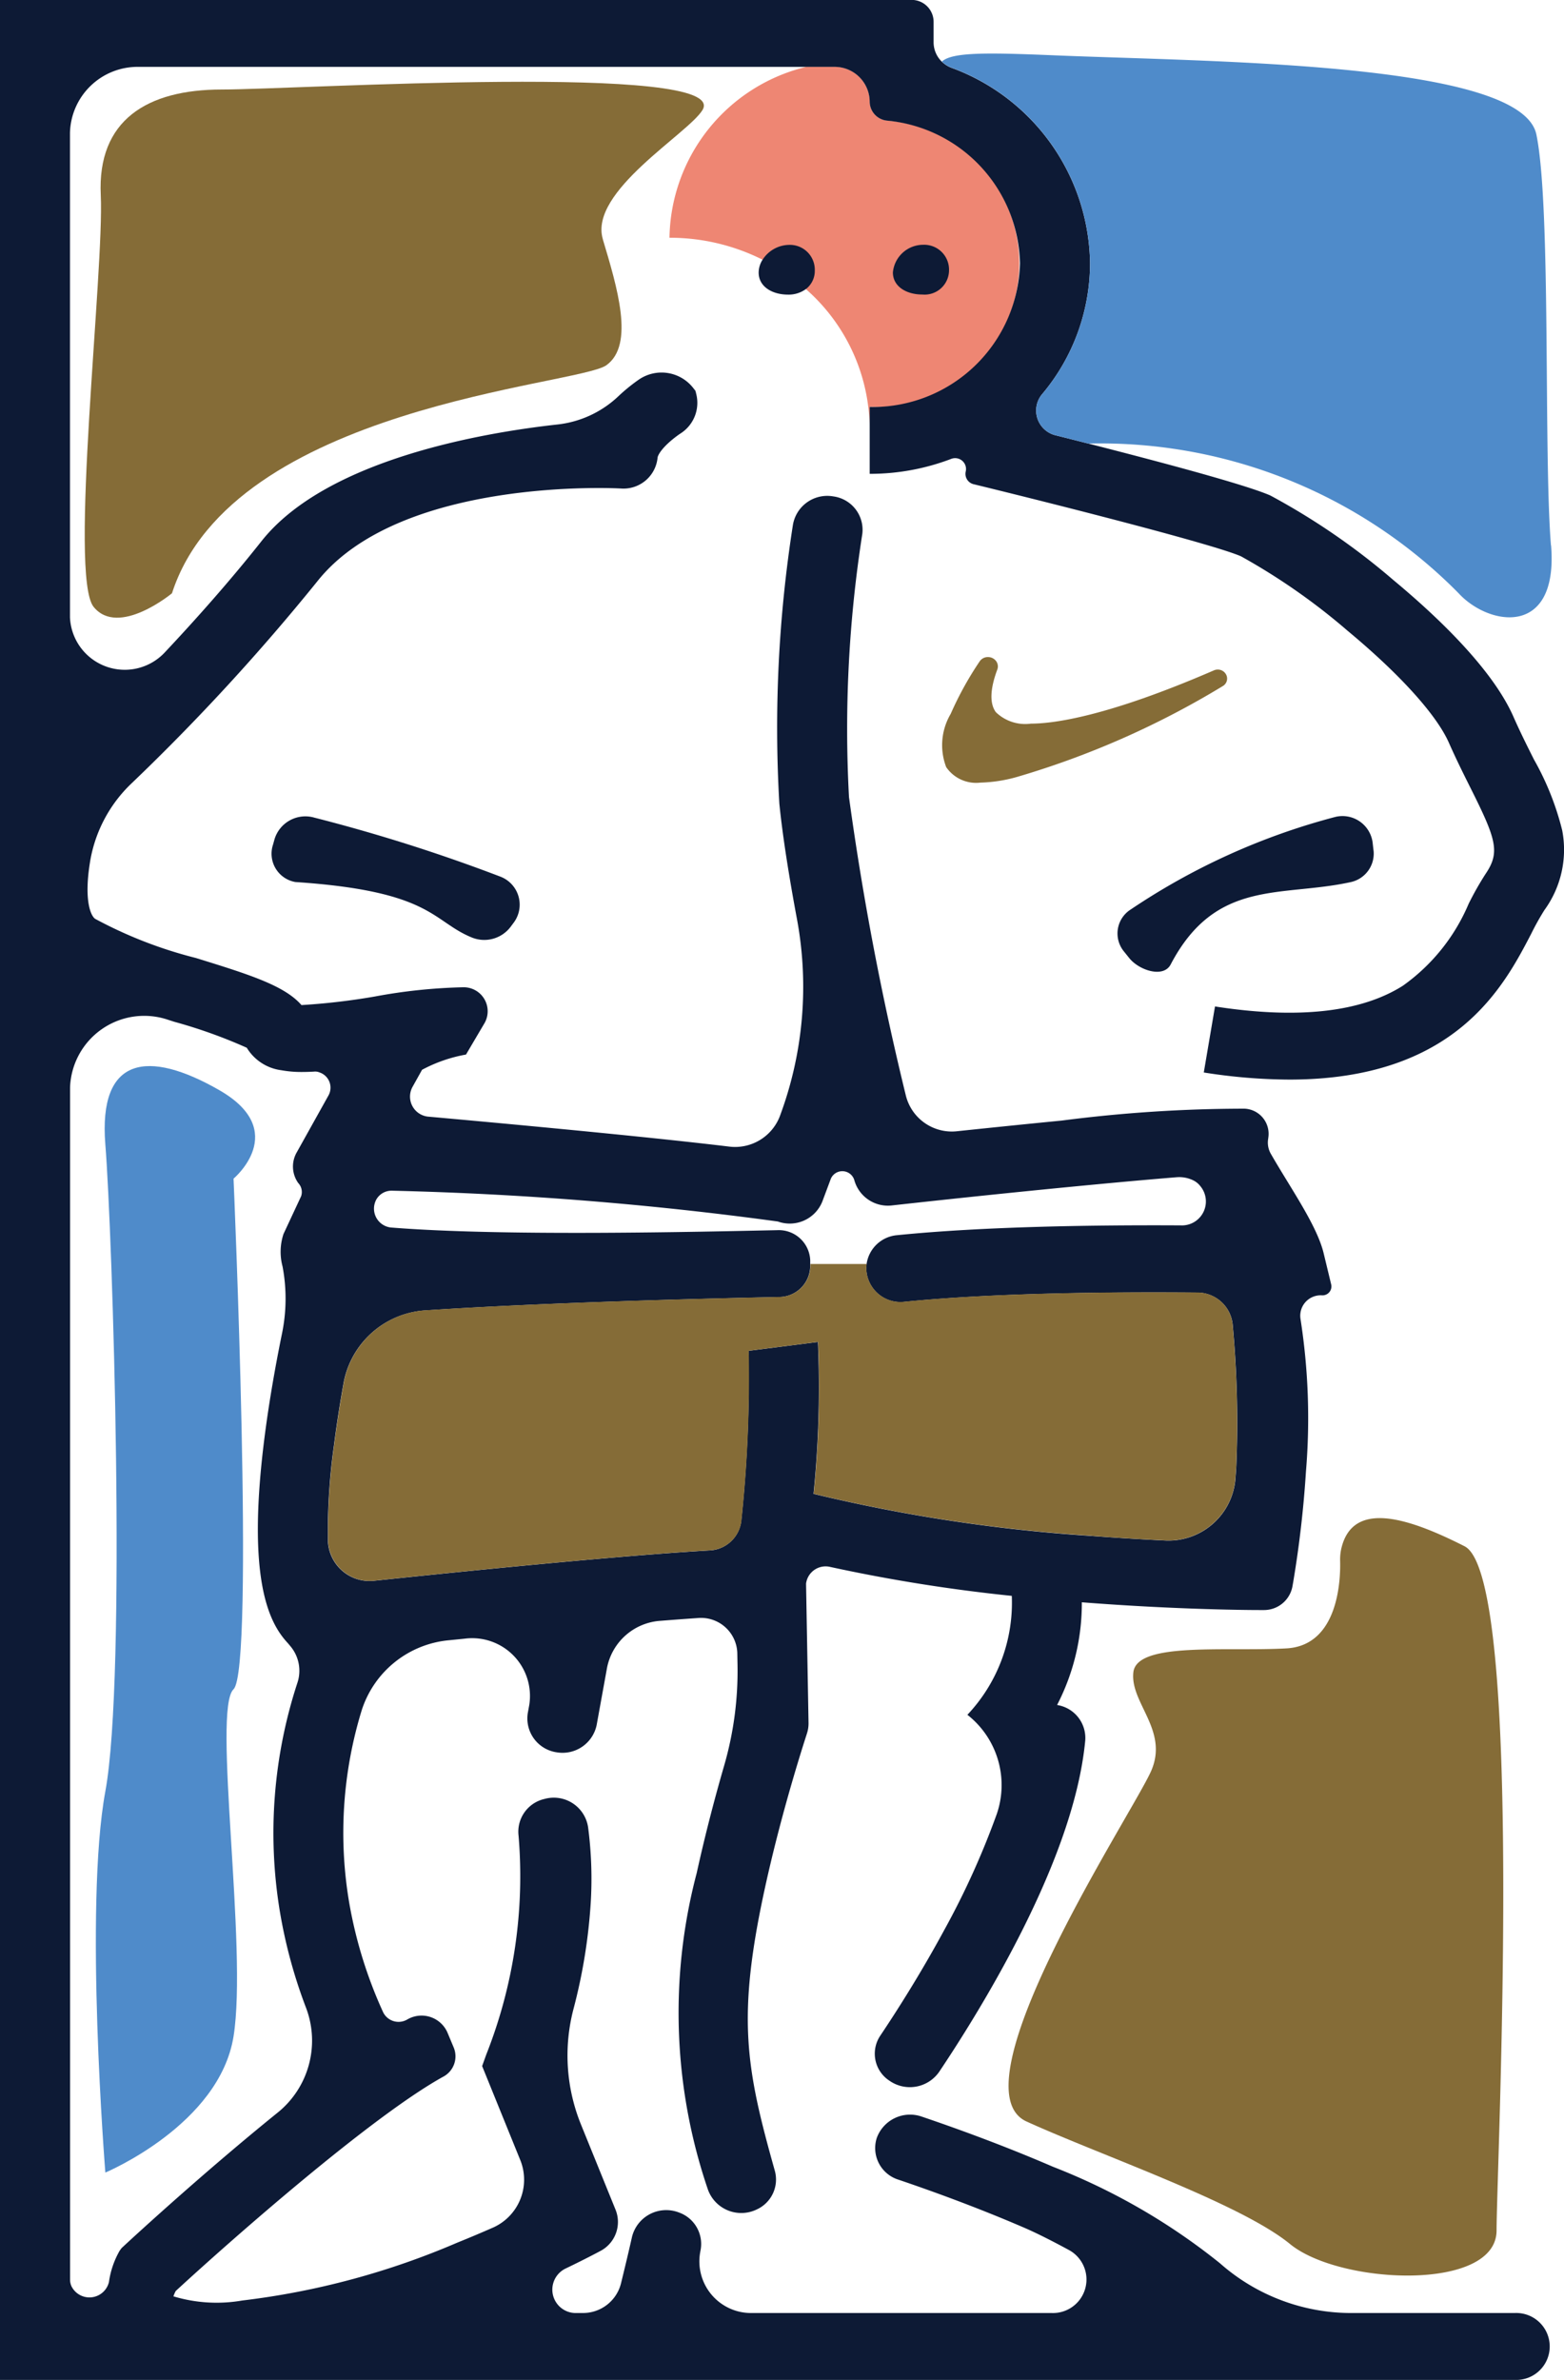<svg id="PPS_17" xmlns="http://www.w3.org/2000/svg" xmlns:xlink="http://www.w3.org/1999/xlink" width="75.032" height="114.164" viewBox="0 0 75.032 114.164">
  <defs>
    <clipPath id="clip-path">
      <rect id="사각형_6141" data-name="사각형 6141" width="75.032" height="114.164" fill="none"/>
    </clipPath>
  </defs>
  <g id="그룹_11595" data-name="그룹 11595" clip-path="url(#clip-path)">
    <path id="패스_27398" data-name="패스 27398" d="M298.3,31.335a.922.922,0,0,1-.84-.9,1.681,1.681,0,0,0-1.706-1.68H294.42a8.571,8.571,0,0,0-6.568,8.2,9.916,9.916,0,0,1,4.464,1.052,9.638,9.638,0,0,1,2.075,1.407,8.974,8.974,0,0,1,3.066,6.723V45.069a6.881,6.881,0,0,0,.84-13.734" transform="translate(-255.734 -25.55)" fill="#ee8673"/>
    <path id="패스_27399" data-name="패스 27399" d="M298.278,166.484a1.738,1.738,0,0,1,.072.177,1.8,1.8,0,0,1,.093.171Z" transform="translate(-264.997 -147.909)" fill="#0d1a35"/>
    <path id="패스_27400" data-name="패스 27400" d="M118.933,351.068a1.547,1.547,0,0,0-1.9,1.039l-.072.259a1.379,1.379,0,0,0,1.072,1.794c6.551.435,6.546,1.867,8.449,2.654a1.584,1.584,0,0,0,1.868-.493l.16-.215a1.44,1.44,0,0,0-.63-2.2,81.061,81.061,0,0,0-8.948-2.838" transform="translate(-103.863 -311.849)" fill="#0d1a35"/>
    <path id="패스_27401" data-name="패스 27401" d="M492.8,352.547l-.046-.405a1.459,1.459,0,0,0-1.78-1.216,32.185,32.185,0,0,0-9.819,4.439,1.361,1.361,0,0,0-.336,2.009l.262.326c.473.589,1.638.97,1.986.306,2.158-4.121,5.287-3.222,8.613-3.946a1.4,1.4,0,0,0,1.122-1.514" transform="translate(-426.905 -311.74)" fill="#0d1a35"/>
    <path id="패스_27402" data-name="패스 27402" d="M371.853,887.5h0l-1.329-.887Z" transform="translate(-329.182 -787.69)" fill="#0d1a35"/>
    <path id="패스_27403" data-name="패스 27403" d="M326.379,105.99a1.162,1.162,0,0,0-.186.613c0,.68.654,1.059,1.409,1.059a1.394,1.394,0,0,0,.853-.264,1.091,1.091,0,0,0,.431-.892,1.194,1.194,0,0,0-1.242-1.23,1.537,1.537,0,0,0-1.264.715" transform="translate(-289.797 -93.529)" fill="#0d1a35"/>
    <path id="패스_27404" data-name="패스 27404" d="M386.609,106.5a1.194,1.194,0,0,0-1.242-1.23,1.462,1.462,0,0,0-1.451,1.327c0,.68.654,1.059,1.409,1.059a1.172,1.172,0,0,0,1.284-1.156" transform="translate(-341.08 -93.528)" fill="#0d1a35"/>
    <path id="패스_27405" data-name="패스 27405" d="M72.661,110.96h-7.8a9.514,9.514,0,0,1-6.341-2.393,30.368,30.368,0,0,0-8-4.621c-2.454-1.061-4.8-1.9-6.3-2.408a1.7,1.7,0,0,0-2.158,1.025,1.588,1.588,0,0,0,1.038,2c1.445.489,3.728,1.306,6.065,2.317.583.253,1.324.628,2.106,1.052a1.609,1.609,0,0,1-.834,3.027H36.1a2.478,2.478,0,0,1-2.5-2.961l0-.008a1.6,1.6,0,0,0-1.026-1.852,1.691,1.691,0,0,0-2.252,1.161c-.17.759-.367,1.577-.537,2.266a1.879,1.879,0,0,1-1.843,1.394h-.263a1.123,1.123,0,0,1-.531-2.14c.959-.462,1.554-.781,1.645-.83a1.571,1.571,0,0,0,.741-1.977l-1.664-4.1a8.806,8.806,0,0,1-.36-5.527,26.416,26.416,0,0,0,.832-5.14,19.023,19.023,0,0,0-.124-3.555A1.663,1.663,0,0,0,26.121,86.3a1.611,1.611,0,0,0-1.243,1.767A23.252,23.252,0,0,1,23.33,98.557l-.2.556,1.837,4.527a2.515,2.515,0,0,1-1.378,3.249c-.511.224-1.064.458-1.649.694A37.234,37.234,0,0,1,11.62,110.36a7.182,7.182,0,0,1-3.3-.2,1.483,1.483,0,0,1,.112-.258c2.694-2.484,9.4-8.382,12.829-10.277a1.105,1.105,0,0,0,.506-1.4l-.306-.732a1.355,1.355,0,0,0-1.909-.622l-.023.013a.823.823,0,0,1-1.149-.354,21.429,21.429,0,0,1-1.631-5.275,20.013,20.013,0,0,1,.607-9.22,4.864,4.864,0,0,1,4.2-3.35l.737-.074a2.773,2.773,0,0,1,3.1,3.17l-.07.383a1.642,1.642,0,0,0,1.392,1.9,1.671,1.671,0,0,0,1.909-1.311l.5-2.755a2.8,2.8,0,0,1,2.567-2.244c.636-.05,1.233-.095,1.78-.132a1.741,1.741,0,0,1,1.9,1.66l.011.6a16.313,16.313,0,0,1-.642,4.822c-.4,1.376-.887,3.2-1.317,5.154a26.273,26.273,0,0,0,.523,15.133,1.7,1.7,0,0,0,2.36,1,1.577,1.577,0,0,0,.868-1.847c-1.394-4.959-1.837-7.354-.471-13.6.853-3.9,2-7.344,2.007-7.378a1.543,1.543,0,0,0,.079-.514l-.119-6.675v-.006a.946.946,0,0,1,1.165-.8,78.9,78.9,0,0,0,8.705,1.387,7.828,7.828,0,0,1-2.13,5.705,4.282,4.282,0,0,1,1.41,4.759,38.622,38.622,0,0,1-2.539,5.6c-1.127,2.082-2.286,3.893-3.051,5.035a1.547,1.547,0,0,0,.447,2.163h0l.046.031-.022-.014a1.71,1.71,0,0,0,2.353-.444c.8-1.194,2-3.07,3.188-5.261,2.269-4.184,3.549-7.751,3.822-10.639a1.6,1.6,0,0,0-1.351-1.7A10.613,10.613,0,0,0,51.9,76.866c4.656.363,8.2.372,8.49.372h.233A1.386,1.386,0,0,0,62,76.125l.039-.219a51.913,51.913,0,0,0,.614-5.323,30.854,30.854,0,0,0-.263-7.313.982.982,0,0,1,1.03-1.129.427.427,0,0,0,.444-.516l-.362-1.5c-.324-1.344-1.582-3.112-2.533-4.77a1.085,1.085,0,0,1-.125-.746l0-.016a1.208,1.208,0,0,0-1.138-1.406,68.447,68.447,0,0,0-8.769.571c-1.788.175-3.551.356-5,.509a2.274,2.274,0,0,1-2.477-1.7,140.11,140.11,0,0,1-2.73-14.324,60.543,60.543,0,0,1,.639-12.627,1.617,1.617,0,0,0-1.393-1.8,1.67,1.67,0,0,0-1.936,1.366,62.9,62.9,0,0,0-.652,13.363c.156,1.568.468,3.518.847,5.553a17.758,17.758,0,0,1-.831,9.473,2.3,2.3,0,0,1-2.44,1.433c-1.709-.206-4.3-.484-8.271-.865-2.185-.21-4.346-.408-6.108-.566a.966.966,0,0,1-.8-1.421l.463-.83a7.083,7.083,0,0,1,2.109-.731s.458-.779.89-1.511a1.151,1.151,0,0,0-1.008-1.717,26.087,26.087,0,0,0-4.258.444,31.624,31.624,0,0,1-3.487.409h-.033c-.817-.941-2.532-1.473-5.066-2.258a20.9,20.9,0,0,1-4.837-1.881c-.229-.175-.534-.954-.232-2.765l.006-.038a6.691,6.691,0,0,1,1.975-3.688A103.1,103.1,0,0,0,15.216,27.9c3.986-5.038,14.446-4.47,14.549-4.463h.015a1.643,1.643,0,0,0,1.767-1.479c.009-.112.213-.533,1.039-1.12l.1-.066a1.739,1.739,0,0,0,.671-2.016,1.927,1.927,0,0,0-2.733-.526,8.531,8.531,0,0,0-.948.773,5.053,5.053,0,0,1-2.924,1.363c-3.577.394-11.1,1.674-14.209,5.6-1.49,1.884-3.118,3.717-4.627,5.323A2.63,2.63,0,0,1,3.357,29.62V6.382a3.246,3.246,0,0,1,3.317-3.17H40.017a1.682,1.682,0,0,1,1.706,1.68.922.922,0,0,0,.84.9,7.02,7.02,0,0,1,6.369,6.844,7.063,7.063,0,0,1-7.209,6.89v3.208a10.933,10.933,0,0,0,3.9-.713.522.522,0,0,1,.71.59.51.51,0,0,0,.381.622c4.51,1.1,11.571,2.906,12.823,3.458a30.443,30.443,0,0,1,5.12,3.577c2.49,2.068,4.258,4.022,4.85,5.36.366.827.731,1.555,1.053,2.2,1.22,2.435,1.415,3.056.713,4.092a14.669,14.669,0,0,0-.817,1.442A9.22,9.22,0,0,1,67.3,47.291c-2.014,1.275-5.046,1.609-9.011.993l-.538,3.167a26.793,26.793,0,0,0,4.106.341c7.964,0,10.281-4.454,11.607-7.005a12.508,12.508,0,0,1,.629-1.127,4.923,4.923,0,0,0,.853-3.823,13.44,13.44,0,0,0-1.356-3.4c-.321-.641-.653-1.3-.989-2.063-1.021-2.307-3.685-4.825-5.74-6.532a32.967,32.967,0,0,0-5.915-4.068c-1.167-.515-5.267-1.608-8.736-2.492-.531-.135-1.047-.266-1.535-.388a1.223,1.223,0,0,1-.688-1.973,9.775,9.775,0,0,0,2.307-6.291A10.131,10.131,0,0,0,45.654,3.26a1.376,1.376,0,0,1-.473-.3,1.294,1.294,0,0,1-.392-.923v-1A1.052,1.052,0,0,0,43.715,0H0V114.168H72.661a1.606,1.606,0,1,0,0-3.208M18.019,57.612l.009-.018a.838.838,0,0,1,.79-.472,165.131,165.131,0,0,1,18.5,1.478,1.684,1.684,0,0,0,2.133-.959l.408-1.093a.6.6,0,0,1,1.123.057v0a1.674,1.674,0,0,0,1.826,1.222c4.862-.539,10.09-1.061,13.629-1.35a1.541,1.541,0,0,1,.767.129.971.971,0,0,1,.384.3,1.149,1.149,0,0,1-.942,1.88c-3.962-.023-9.4.045-13.609.47a1.616,1.616,0,0,0-1.462,1.38,1.514,1.514,0,0,0,0,.419l.007.047A1.641,1.641,0,0,0,43.4,62.452c4.3-.433,10.095-.476,14.027-.442a1.7,1.7,0,0,1,1.708,1.519,50.747,50.747,0,0,1,.175,6.823q-.021.329-.046.647a3.224,3.224,0,0,1-3.43,2.9c-1.04-.051-2.213-.12-3.468-.216A78.186,78.186,0,0,1,39.03,71.664a50.99,50.99,0,0,0,.21-7.285l-3.327.424a65.545,65.545,0,0,1-.349,8.138,1.6,1.6,0,0,1-1.528,1.437c-4.321.25-11.651.988-16.056,1.452a2,2,0,0,1-2.246-1.867,29.514,29.514,0,0,1,.288-4.63c.136-1.065.3-2.1.471-3.04a4.265,4.265,0,0,1,3.968-3.432c5.659-.375,13.607-.57,16.909-.639a1.5,1.5,0,0,0,1.5-1.494l0-.086,0-.183a1.508,1.508,0,0,0-1.57-1.444c-3.7.076-13.117.306-18.489-.123a.91.91,0,0,1-.79-1.28M5.834,107.844l-.09.121a4.173,4.173,0,0,0-.517,1.507.962.962,0,0,1-1.8.2.787.787,0,0,1-.066-.308V52.177a3.56,3.56,0,0,1,4.693-3.257l.31.1a24.079,24.079,0,0,1,3.475,1.245A2.282,2.282,0,0,0,13.5,51.344a5.326,5.326,0,0,0,1,.083c.175,0,.362-.006.563-.017a.537.537,0,0,1,.265.038.771.771,0,0,1,.423,1.119l-1.515,2.716a1.364,1.364,0,0,0,.074,1.474.625.625,0,0,1,.137.628L13.6,59.2a2.723,2.723,0,0,0-.045,1.556,8.294,8.294,0,0,1-.031,3.242c-.287,1.406-.606,3.169-.833,4.95-.874,6.85.222,8.921,1.123,9.883l.115.138a1.83,1.83,0,0,1,.343,1.747,23.121,23.121,0,0,0-.85,10.956,24.065,24.065,0,0,0,1.266,4.662,4.436,4.436,0,0,1-1.405,5.042C9.794,104.2,6.55,107.18,5.946,107.74Z" transform="translate(0 -0.004)" fill="#0d1a35"/>
    <path id="패스_27406" data-name="패스 27406" d="M434.161,46.636c-.362-4.432.019-16.234-.7-19.716s-15.558-3.482-23.156-3.8c-3.214-.134-4.874-.154-5.364.3a1.378,1.378,0,0,0,.473.3,10.13,10.13,0,0,1,6.635,9.373,9.775,9.775,0,0,1-2.307,6.291,1.223,1.223,0,0,0,.688,1.973c.488.123,1,.253,1.535.388a24.141,24.141,0,0,1,17.759,7.174c1.447,1.583,4.8,2.146,4.442-2.286" transform="translate(-359.754 -20.467)" fill="#4f8bca"/>
    <path id="패스_27407" data-name="패스 27407" d="M47.1,459.5c-3.417-1.959-5.808-1.633-5.466,2.612s1.025,25.472,0,31.024,0,18.288,0,18.288,5.466-2.286,6.15-6.531-1.025-15.675,0-16.655,0-24.492,0-24.492,2.733-2.286-.683-4.245" transform="translate(-36.58 -407.206)" fill="#4f8bca"/>
    <path id="패스_27408" data-name="패스 27408" d="M177.558,556.506c1.255.1,2.428.166,3.468.216a3.224,3.224,0,0,0,3.43-2.9c.016-.212.032-.428.046-.647a50.742,50.742,0,0,0-.175-6.823,1.7,1.7,0,0,0-1.708-1.519c-3.932-.034-9.726.009-14.027.442a1.641,1.641,0,0,1-1.811-1.343l-.007-.047a1.506,1.506,0,0,1,0-.419h-2.7l0,.086a1.5,1.5,0,0,1-1.5,1.494c-3.3.069-11.249.264-16.909.639a4.265,4.265,0,0,0-3.968,3.432c-.169.939-.335,1.974-.471,3.04a29.529,29.529,0,0,0-.288,4.63,2,2,0,0,0,2.246,1.867c4.405-.464,11.735-1.2,16.056-1.452a1.6,1.6,0,0,0,1.528-1.437,65.523,65.523,0,0,0,.349-8.137l3.327-.424a50.971,50.971,0,0,1-.21,7.285,78.178,78.178,0,0,0,13.332,2.014" transform="translate(-125.196 -482.832)" fill="#856c37"/>
    <path id="패스_27409" data-name="패스 27409" d="M406.885,288.514a7.071,7.071,0,0,0,1.755-.273,41.49,41.49,0,0,0,9.864-4.355.416.416,0,0,0,.195-.481.449.449,0,0,0-.43-.314.47.47,0,0,0-.188.039c-5.127,2.223-7.7,2.555-8.776,2.555a2.025,2.025,0,0,1-1.685-.552c-.3-.411-.28-1.1.07-2.04a.427.427,0,0,0-.057-.409.485.485,0,0,0-.39-.193h0a.472.472,0,0,0-.4.21,15.994,15.994,0,0,0-1.388,2.515,2.952,2.952,0,0,0-.217,2.553,1.739,1.739,0,0,0,1.644.745m11.384-5.089a.093.093,0,0,1,.033.006.092.092,0,0,0-.034-.006h0m-.044.01h0l-.193.083.193-.083m.094.167a.1.1,0,0,0,.029-.026.1.1,0,0,1-.029.026c-.326.195-.711.418-1.143.66.432-.242.817-.465,1.143-.66m-11.078-.777h.011a.126.126,0,0,0-.035,0l.024,0m-.325,5.354h0" transform="translate(-359.846 -250.972)" fill="#856c37"/>
    <path id="패스_27410" data-name="패스 27410" d="M61.283,42.673c-.683-2.286,4.1-5.062,4.783-6.2,1.367-2.286-19.474-.98-23.062-.98s-5.979,1.47-5.808,5.062-1.537,18.288-.342,19.757,3.758-.653,3.758-.653c2.9-8.98,19.475-9.96,20.841-10.94s.512-3.755-.171-6.041" transform="translate(-32.362 -31.199)" fill="#856c37"/>
    <path id="패스_27411" data-name="패스 27411" d="M455.54,654.04c-2.759-1.4-5.364-2.2-5.91.1a2.4,2.4,0,0,0-.059.615c.022.88-.074,4.043-2.573,4.184-2.9.163-7.175-.327-7.346,1.143s1.708,2.776.854,4.735-9.566,15.185-5.979,16.818,10.25,3.919,12.641,5.878,9.908,2.286,9.908-.653,1.367-31.35-1.537-32.82" transform="translate(-385.279 -579.866)" fill="#856c37"/>
  </g>
</svg>
